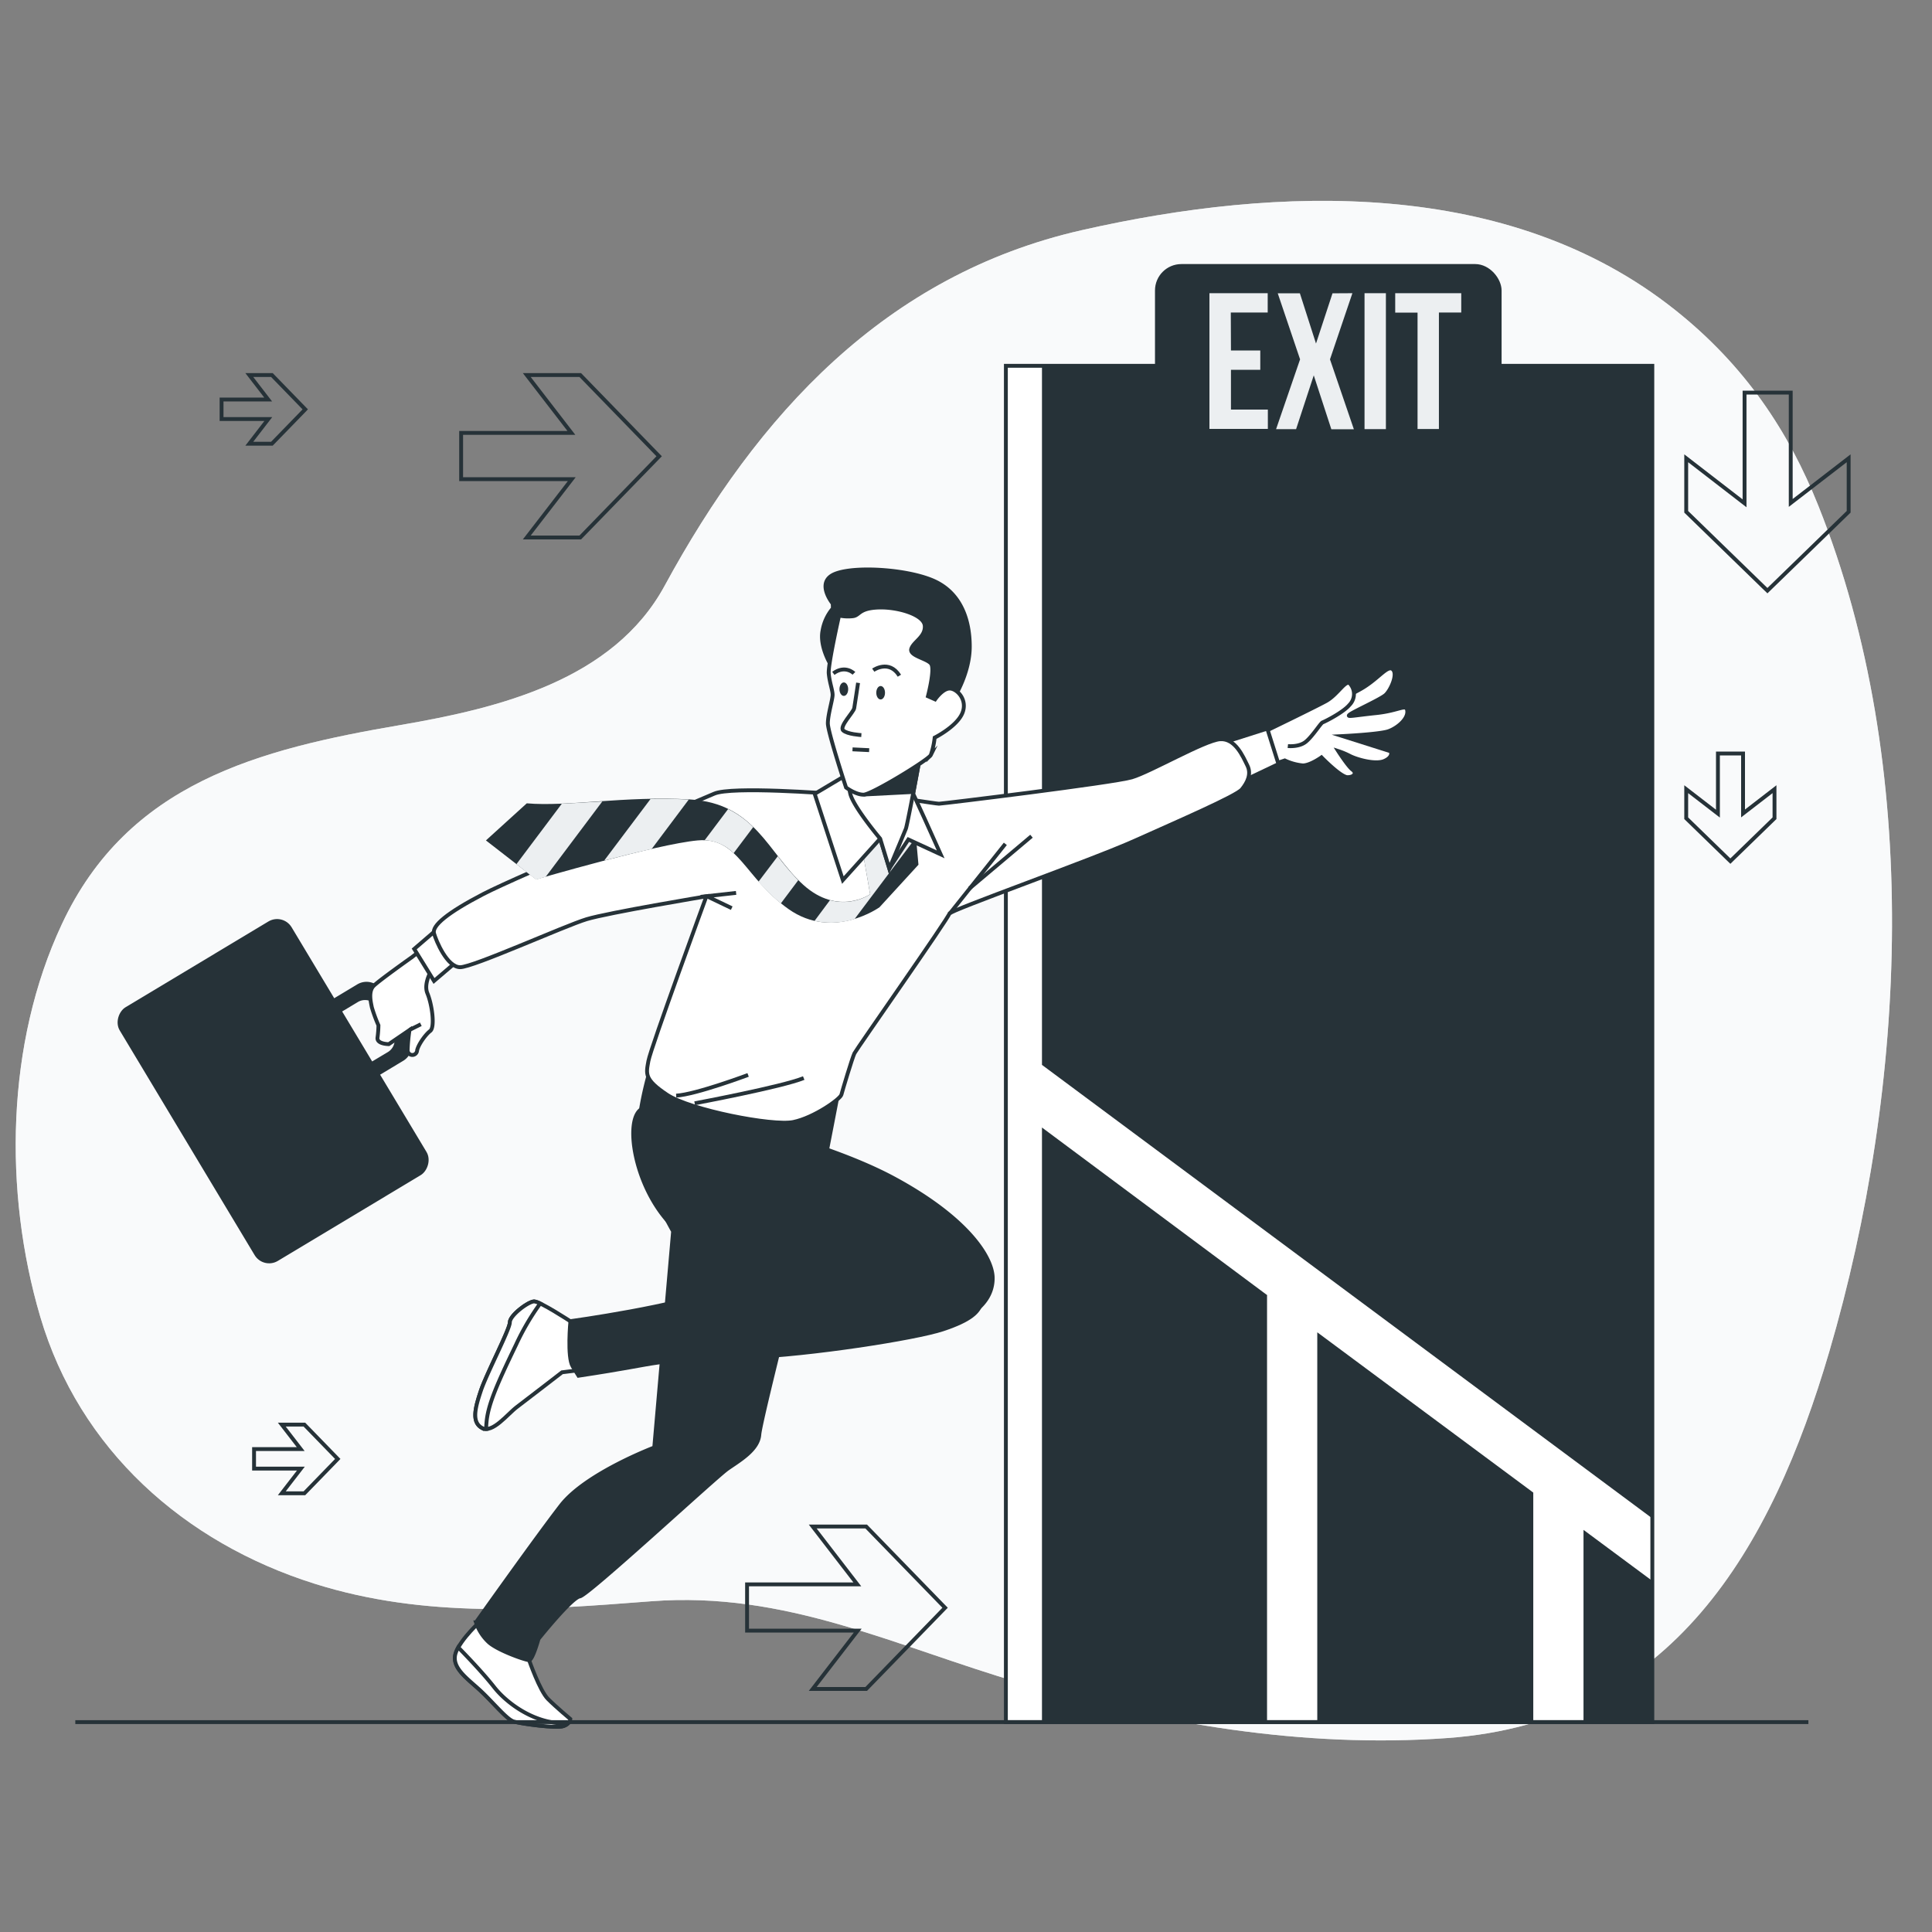 <svg xmlns="http://www.w3.org/2000/svg" viewBox="0 0 500 500"><rect x="0" y="0" width="500" height="500" fill="#808080" stroke="none"/><g id="freepik--background-simple--inject-15"><path d="M470.59,130.9c-7.63-19.1-18.9-36.24-37.07-50.68C390.5,46,330.94,48,280,59.56s-84,47.85-108,92.05c-13.28,24.42-42.85,31.64-68.21,36-36.91,6.31-70.74,15-87.8,51.6C1.57,270,.88,308.37,10.41,340.74c10.12,34.39,37.24,58.47,70.93,69.1,28.71,9.07,57.6,6.84,87.16,4.57,35-2.69,63,11.6,95.81,21.21,35.77,10.46,73,16.88,110.34,14.18,58.1-4.2,83.85-49.15,98.77-100C493.53,281.22,497.54,198.34,470.59,130.9Z" style="fill:#ECEFF1"></path><path d="M470.59,130.9c-7.63-19.1-18.9-36.24-37.07-50.68C390.5,46,330.94,48,280,59.56s-84,47.85-108,92.05c-13.28,24.42-42.85,31.64-68.21,36-36.91,6.31-70.74,15-87.8,51.6C1.57,270,.88,308.37,10.41,340.74c10.12,34.39,37.24,58.47,70.93,69.1,28.71,9.07,57.6,6.84,87.16,4.57,35-2.69,63,11.6,95.81,21.21,35.77,10.46,73,16.88,110.34,14.18,58.1-4.2,83.85-49.15,98.77-100C493.53,281.22,497.54,198.34,470.59,130.9Z" style="fill:#fff;opacity:0.7"></path></g><g id="freepik--Door--inject-15"><rect x="260.32" y="94.67" width="167.3" height="351.01" style="fill:#fff;stroke:#263238;stroke-miterlimit:10"></rect><polygon points="269.66 94.67 269.66 275.59 427.38 392.78 427.38 408.96 409.81 395.93 409.81 445.5 396.81 445.5 396.81 386.28 340.91 344.8 340.91 445.5 327.91 445.5 327.91 335.22 327.99 335.22 269.66 291.8 269.66 445.69 427.62 445.69 427.62 94.67 269.66 94.67" style="fill:#263238"></polygon></g><g id="freepik--Arrows--inject-15"><polygon points="463.44 130.16 463.44 101.61 451.49 101.61 451.49 130.26 436.39 118.6 436.39 132.45 456.4 151.89 457.41 152.86 458.41 151.89 478.43 132.45 478.43 118.6 463.44 130.16" style="fill:none;stroke:#263238;stroke-miterlimit:10"></polygon><polygon points="451.1 210.52 451.1 195 444.6 195 444.6 210.57 436.39 204.24 436.39 211.76 447.27 222.33 447.82 222.86 448.36 222.33 459.24 211.76 459.24 204.24 451.1 210.52" style="fill:none;stroke:#263238;stroke-miterlimit:10"></polygon><polygon points="147.88 112.04 119.34 112.04 119.34 124 147.98 124 136.33 139.1 150.17 139.1 169.61 119.09 170.59 118.08 169.61 117.08 150.17 97.06 136.33 97.06 147.88 112.04" style="fill:none;stroke:#263238;stroke-miterlimit:10"></polygon><polygon points="69.4 103.39 57.34 103.39 57.34 108.45 69.44 108.45 64.52 114.83 70.37 114.83 78.59 106.37 79 105.94 78.59 105.52 70.37 97.06 64.52 97.06 69.4 103.39" style="fill:none;stroke:#263238;stroke-miterlimit:10"></polygon><polygon points="77.82 375.02 65.75 375.02 65.75 380.08 77.86 380.08 72.93 386.46 78.78 386.46 87 378 87.41 377.57 87 377.15 78.78 368.69 72.93 368.69 77.82 375.02" style="fill:none;stroke:#263238;stroke-miterlimit:10"></polygon><polygon points="221.88 410.04 193.34 410.04 193.34 422 221.98 422 210.33 437.1 224.17 437.1 243.61 417.09 244.59 416.08 243.61 415.08 224.17 395.06 210.33 395.06 221.88 410.04" style="fill:none;stroke:#263238;stroke-miterlimit:10"></polygon></g><g id="freepik--Sign--inject-15"><rect x="298.91" y="68.34" width="89.7" height="51.68" rx="6.83" style="fill:#263238"></rect><path d="M318.57,90.71h7.59v5h-7.59V106h9.55v5H313V75.88h15.08v5h-9.55Z" style="fill:#ECEFF1"></path><path d="M350,75.88,344.2,93l6.18,18.09h-5.83L340,97.14l-4.57,13.92h-5.18L336.46,93l-5.78-17.09h5.73l4.17,13,4.27-13Z" style="fill:#ECEFF1"></path><path d="M353.14,75.88h5.53v35.18h-5.53Z" style="fill:#ECEFF1"></path><path d="M361.08,75.88h17.09v5h-5.78v30.15h-5.53V80.91h-5.78Z" style="fill:#ECEFF1"></path></g><g id="freepik--Character--inject-15"><path d="M136.92,429.61s2.75,7.94,4.89,10.08,5.8,5.2,5.8,5.2,0,1.22-1.83,1.83-11-.61-12.84-1.22-5.5-5.2-8.86-8.25-7.33-5.81-6.11-9.47,6.72-8.56,6.72-8.56Z" style="fill:#fff;stroke:#263238;stroke-miterlimit:10"></path><path d="M145.78,446.72A3.12,3.12,0,0,0,147,446c-8.6.39-16-5.37-19.14-9.4-2.91-3.7-7.48-8.44-9.27-10.26a8.39,8.39,0,0,0-.66,1.45c-1.22,3.66,2.75,6.41,6.11,9.47s7,7.64,8.86,8.25S143.94,447.33,145.78,446.72Z" style="fill:#fff;stroke:#263238;stroke-miterlimit:10"></path><path d="M169,274.36s-4.28,12.83-3.67,21.39,8.87,22.91,8.87,22.91l-4.88,55.95s-17.73,6.72-24.14,15-22,30.25-22,30.25a12.37,12.37,0,0,0,3.36,5.19c2.44,2.14,9.47,4.59,10.39,4.59s2.44-5.5,2.44-5.5,8.56-10.7,10.7-11,35.14-30.86,38.19-33,7.95-4.89,8.25-8.86,13.44-55.34,14.35-58.39S217,282.3,217,282.3Z" style="fill:#263238;stroke:#263238;stroke-miterlimit:10"></path><path d="M335.22,186.31s13.36-5.8,17.55-8.37,6.44-6,7.73-4.67-.65,5.47-1.94,6.6-8.05,4.18-9.17,5,.64.32,6.76-.32,7.89-2.58,8.05-.49-2.58,4.35-4.83,5.16-11.92,1.28-11.92,1.28l12.24,3.87c.48.16.81,1.61-1.45,2.57s-6.92-.32-8.85-1.28a20,20,0,0,0-3.06-1.29s2.57,4,3.7,4.83.48,1.93-1.29,1.93S342,196,342,196s-2.9,2.09-4.83,2.09a14.08,14.08,0,0,1-4.67-1.29l-2.41.81-4.83-8.05Z" style="fill:#fff;stroke:#263238;stroke-miterlimit:10"></path><path d="M326.85,189.53s13-6.28,16.26-8.05,5.31-6.12,6.44-4.35a4,4,0,0,1-.32,5.31c-1.61,1.94-6.44,4.35-6.93,4.51s-2.57,3.54-4.34,5-4.67,1.13-4.67,1.13" style="fill:#fff;stroke:#263238;stroke-miterlimit:10"></path><polygon points="316.87 192.1 327.97 188.56 330.87 197.74 321.05 202.41 316.87 192.1" style="fill:#fff;stroke:#263238;stroke-miterlimit:10"></polygon><rect x="32.89" y="256.95" width="75.57" height="50.88" rx="3.88" transform="translate(276.41 76.45) rotate(59.02)" style="fill:#263238;stroke:#263238;stroke-miterlimit:10"></rect><path d="M92.73,255.18l-8.66,5.2,11.36,18.93,8.66-5.2a4.12,4.12,0,0,0,1.41-5.65l-7.12-11.87A4.12,4.12,0,0,0,92.73,255.18Zm3.09,20.4-8.28-13.79,4.81-2.89A4.11,4.11,0,0,1,98,260.31l4.05,6.74a4.12,4.12,0,0,1-1.41,5.65Z" style="fill:#263238;stroke:#263238;stroke-miterlimit:10"></path><path d="M112.32,250s-2.93,4.14-1.71,7.07,2,8.77.73,9.74-3.16,3.66-3.41,5.12a1.22,1.22,0,1,1-2.43-.25,44.58,44.58,0,0,1,.48-5.11l-5.36,3.65s-3.16,0-2.92-1.7a25.54,25.54,0,0,0,.24-3.17,40.13,40.13,0,0,1-1.7-4.63c-.24-1.22-1-4.14.49-5.6s9.74-7.31,9.74-7.31l3.17-2.43Z" style="fill:#fff;stroke:#263238;stroke-miterlimit:10"></path><line x1="105.98" y1="266.54" x2="108.91" y2="265.08" style="fill:#fff;stroke:#263238;stroke-miterlimit:10"></line><polygon points="114.27 239.5 107.2 245.59 112.32 253.87 118.89 248.27 114.27 239.5" style="fill:#fff;stroke:#263238;stroke-miterlimit:10"></polygon><path d="M215,205.41s-25.67-2-30.18,0-50.5,21.16-59.8,26-13.26,8.18-12.7,10.15,3.39,8.75,6.77,8.75,27.08-10.72,32.72-12.42,31-5.92,31-5.92-14.39,39.21-15,42.6-1.12,4.79,4.8,8.74,27.36,8.18,32.72,7.06,12.13-5.93,12.42-7.06,2.82-9.59,3.38-10.72,24.54-35.26,24.54-36.11,36.68-13.82,48-18.9S320,206,321.4,204.28s2.54-3.94,1.41-6.2-3.11-7.05-7.06-6.77-18.05,8.46-22.85,9.87S243.82,208,243,208s-13-2-15.23-2S215,205.41,215,205.41Z" style="fill:#fff;stroke:#263238;stroke-miterlimit:10"></path><path d="M223.27,220.38l1.92,11.05S217,237.19,207.9,229s-12.49-21.13-29.3-22.1-31.7,1.93-42.27,1l-10.57,9.6,13,10.09s31.22-9.13,41.79-10.09,12,9.61,23.53,17.77,23.54-.48,23.54-.48l10.08-11-1-11.05-8.64-3.36Z" style="fill:#263238"></path><path d="M201.3,221.58l-5,6.6a47.12,47.12,0,0,0,5.78,5.63l4.5-6A63.06,63.06,0,0,1,201.3,221.58Z" style="fill:#ECEFF1"></path><path d="M236.71,212.7l-5.19-2-8.07,10.75,1.74,10a13.2,13.2,0,0,1-10.39,1.51l-4,5.37a20.1,20.1,0,0,0,10.38-.5l15.92-21.17Z" style="fill:#ECEFF1"></path><path d="M145.4,208l-11.75,15.64,5.08,4,2.5-.72,14.65-19.51C152.17,207.61,148.66,207.86,145.4,208Z" style="fill:#ECEFF1"></path><path d="M194.93,214.05a25,25,0,0,0-6.49-4.67l-6.07,8.07a11.24,11.24,0,0,1,7.48,3.36Z" style="fill:#ECEFF1"></path><path d="M178.25,206.92c-3.38-.18-6.68-.21-9.89-.15l-12,15.95c4.07-1.06,8.34-2.14,12.29-3Z" style="fill:#ECEFF1"></path><line x1="245.79" y1="236.44" x2="260.18" y2="218.39" style="fill:none;stroke:#263238;stroke-miterlimit:10"></line><line x1="250.87" y1="229.96" x2="266.95" y2="216.41" style="fill:none;stroke:#263238;stroke-miterlimit:10"></line><polyline points="190.5 231.08 182.89 231.93 189.37 235.03" style="fill:none;stroke:#263238;stroke-miterlimit:10"></polyline><path d="M179.78,285.53S202.35,281.3,208,279" style="fill:none;stroke:#263238;stroke-miterlimit:10"></path><path d="M193.61,278.19s-13.55,5.08-18.62,5.36" style="fill:none;stroke:#263238;stroke-miterlimit:10"></path><path d="M220.92,199.45l-10.08,6,7.29,22.31,9.66-10.72,2.36,7.72,4.93-7.51,8.37,3.86s-8.15-18.24-8.8-19.1S226.71,196,220.92,199.45Z" style="fill:#fff;stroke:#263238;stroke-miterlimit:10"></path><path d="M219.42,198.59a25.39,25.39,0,0,0,.64,6.87c.86,3.43,7.73,11.59,7.73,11.59l2.36,7.72s3.86-9.23,4.29-10.3,4.5-23,4.5-23Z" style="fill:#fff;stroke:#263238;stroke-miterlimit:10"></path><polyline points="223.5 205.62 236.41 204.96 237.9 196.85 223.5 205.62" style="fill:#263238;stroke:#263238;stroke-miterlimit:10"></polyline><path d="M215.51,156.22s-4.72-5.74.82-7.79,19.7-1,26.06,2.24,8.59,9.89,8.59,16.66-3.91,13.08-4.32,13.69-4.51,2-6.76,1.85-.62-6.36-2.05-8.82-5.74-3.69-5.74-6.35.61-6.56-2.05-6.76-9.43.61-10,1.23-.62,4.3-1.44,6.55-1.43,6.15-2.66,4.72-3.9-6.36-3.08-10.25a12,12,0,0,1,2.67-5.74Z" style="fill:#263238;stroke:#263238;stroke-miterlimit:10"></path><path d="M217.15,159.3s-2.87,12.7-2.67,15,1,4.3,1,5.53-1.23,5.13-1.23,7.38,4.71,16.6,4.71,16.6,2.46,1.85,4.51,1.85,16.81-9,17.42-10.25a20.63,20.63,0,0,0,1-4.51s5.74-2.87,7.17-6.35-1.43-6.36-3.28-6.36S242,181,242,181l-1.85-.82s1.85-7,.82-8.4-5.74-2.05-5.12-3.9,3.69-3.07,3.48-5.94-7-4.92-12.09-4.71-4.71,2.05-6.56,2.25A11,11,0,0,1,217.15,159.3Z" style="fill:#fff;stroke:#263238;stroke-miterlimit:10"></path><path d="M222.07,176.72s-.82,5.53-1,6.56-3.89,4.71-2.87,5.73,4.72,1.23,4.72,1.23" style="fill:none;stroke:#263238;stroke-miterlimit:10"></path><line x1="220.63" y1="193.93" x2="224.94" y2="194.14" style="fill:none;stroke:#263238;stroke-miterlimit:10"></line><ellipse cx="227.91" cy="179.28" rx="1.13" ry="1.74" style="fill:#263238"></ellipse><path d="M219.51,178.36c0,1-.51,1.74-1.13,1.74s-1.13-.78-1.13-1.74.51-1.75,1.13-1.75S219.51,177.39,219.51,178.36Z" style="fill:#263238"></path><path d="M226,173.44s4.1-2.87,6.76,1.43" style="fill:none;stroke:#263238;stroke-miterlimit:10"></path><path d="M221,174.26s-2.25-2.26-5.33,0" style="fill:none;stroke:#263238;stroke-miterlimit:10"></path><path d="M147.57,341.92s-7.81-5.11-9.32-5.11-6.3,3.6-6.3,5.41-6,13.21-7.51,17.72-2.41,8.11.3,9.61,6.61-3.6,9-5.4,11.71-9,11.71-9l4.81-.6-1.5-12.31Z" style="fill:#fff;stroke:#263238;stroke-miterlimit:10"></path><path d="M138.25,336.81c-1.5,0-6.3,3.6-6.3,5.41s-6,13.21-7.51,17.72-2.41,8.11.3,9.61a2,2,0,0,0,1.09.27c0-.43,0-.92.06-1.46.33-4.68,2.68-10,7.69-20.4a63.27,63.27,0,0,1,6.22-10.61A4.7,4.7,0,0,0,138.25,336.81Z" style="fill:#fff;stroke:#263238;stroke-miterlimit:10"></path><path d="M211,329.6s-14.12-.6-24.63,3.91-38.75,8.41-38.75,8.41-.9,9.31.6,11.71l1.5,2.41c24.83-3.74,15.36-3.74,43.86-4.81,15.92-.6,43.26-4.81,50.47-7.21s9.31-4.51,9.91-6.91-8.41-3.3-14.12-5.11" style="fill:#263238;stroke:#263238;stroke-miterlimit:10"></path><path d="M180.61,288.14s31.84,6.61,50.77,16.83,25.53,20.42,25.53,25.83-4.2,9-8.71,10.82S183.92,327.2,174,317.28s-12.61-27.93-7.81-30.34a41.63,41.63,0,0,1,6-2.7" style="fill:#263238;stroke:#263238;stroke-miterlimit:10"></path></g><g id="freepik--Floor--inject-15"><line x1="468.01" y1="445.68" x2="19.49" y2="445.68" style="fill:#fff;stroke:#263238;stroke-miterlimit:10"></line></g></svg>